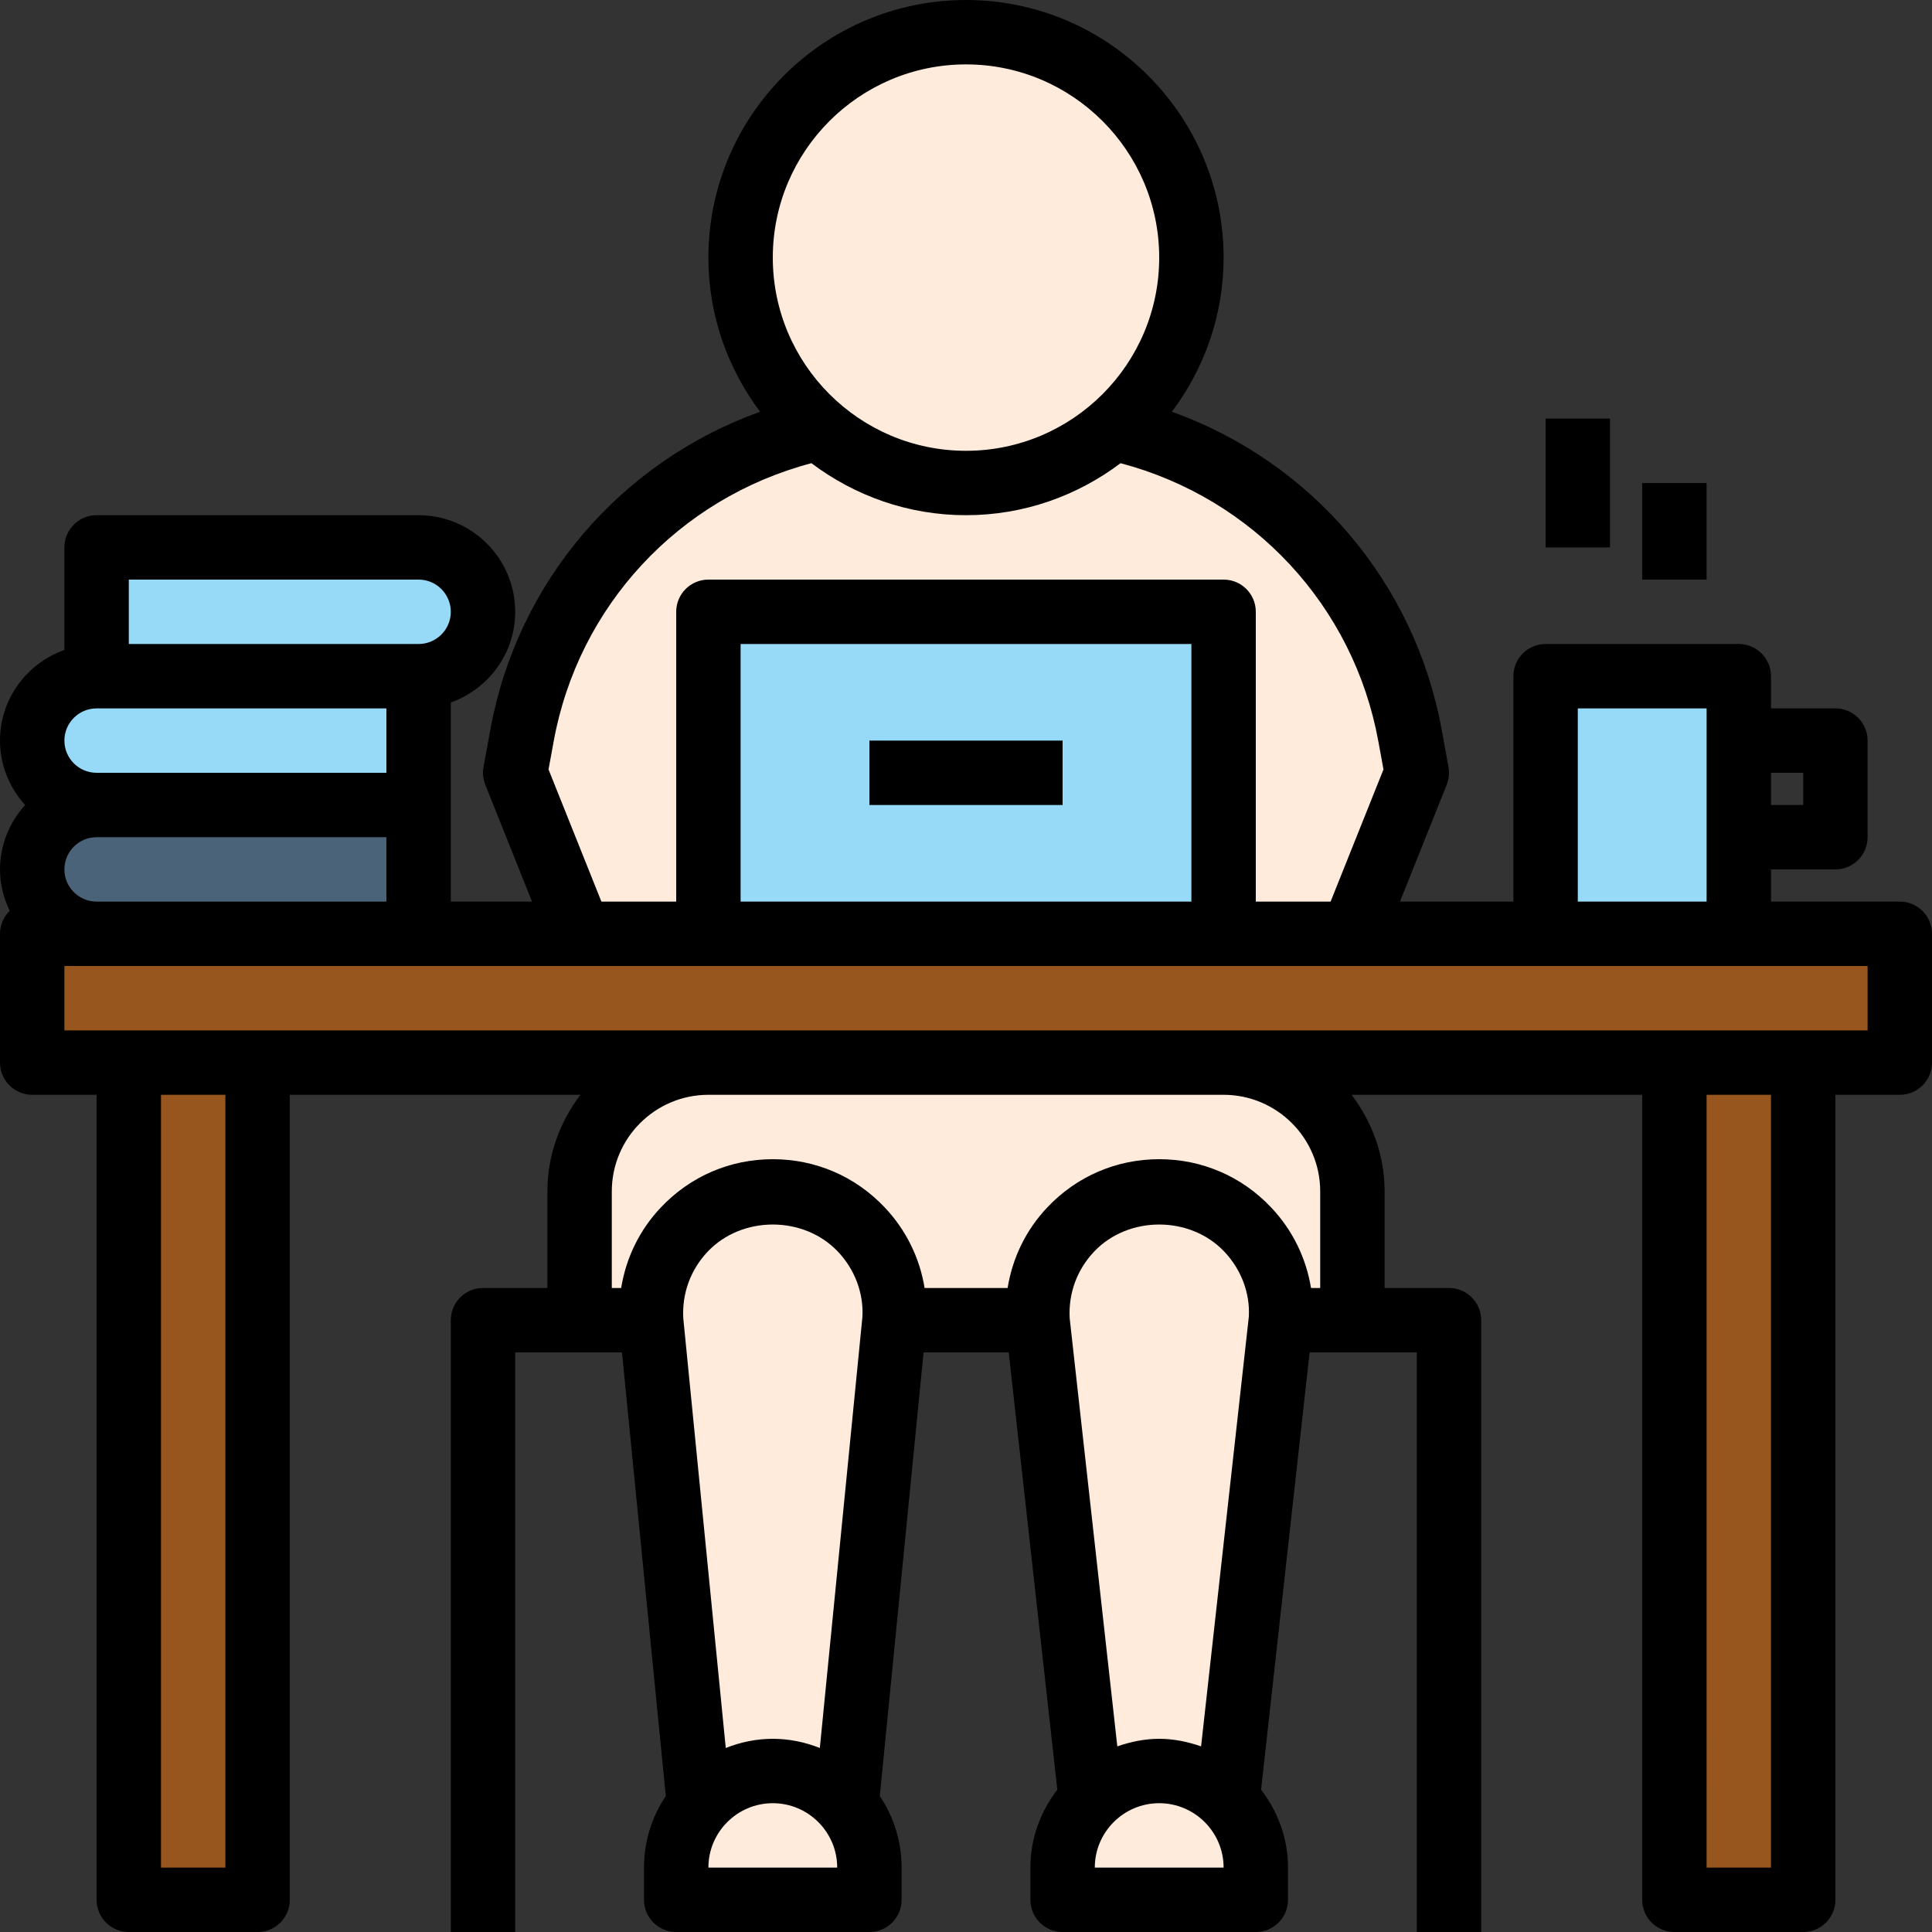 <?xml version="1.0" encoding="iso-8859-1"?>
<!-- Generator: Adobe Illustrator 19.0.0, SVG Export Plug-In . SVG Version: 6.00 Build 0)  -->
<svg version="1.1" id="Capa_1" xmlns="http://www.w3.org/2000/svg" xmlns:xlink="http://www.w3.org/1999/xlink" x="0px" y="0px"
	 viewBox="0 0 480 480" style="enable-background:new 0 0 480 480;" xml:space="preserve">
<rect x="0" y="0" width="480" height="480" fill="#333333" stroke="none"/>
<polygon style="fill:#96561E;" points="8,232 8,264 32,264 32,472 64,472 64,264 416,264 416,472 448,472 448,264 472,264 472,232 
	"/>
<rect x="176" y="152" style="fill:#97DAF7;" width="128" height="80"/>
<path style="fill:#FFEBDB;" d="M350.332,182.827c-7.03-38.667-36.663-68.301-73.751-76.486C288.455,96.072,296,80.931,296,64
	c0-30.928-25.072-56-56-56s-56,25.072-56,56c0,16.931,7.545,32.072,19.42,42.341c0,0,0,0,0,0
	c-37.089,8.185-66.722,37.819-73.752,76.486L128,192l16,40h32v-80h128v80h32l16-40L350.332,182.827z"/>
<polygon style="fill:#97DAF7;" points="432,208 432,184 432,168 384,168 384,232 432,232 "/>
<path style="fill:#4B6378;" d="M104,200H24c-8.836,0-16,7.163-16,16c0,8.836,7.164,16,16,16h80V200z"/>
<g>
	<path style="fill:#97DAF7;" d="M104,168H24c-8.836,0-16,7.163-16,16c0,8.836,7.164,16,16,16h80V168z"/>
	<path style="fill:#97DAF7;" d="M120,152c0-8.837-7.164-16-16-16H24v32h80C112.836,168,120,160.836,120,152z"/>
</g>
<path style="fill:#FFEBDB;" d="M304,264H176c-17.673,0-32,14.327-32,32v32h8h9.778l-0.003-0.049l11.919,120.697
	C170.192,452.819,168,458.127,168,464v8h48v-8c0-5.873-2.192-11.181-5.694-15.352l11.919-120.697L222.222,328h35.556l-0.003-0.049
	l13.231,119.106c2.141-2.147,4.691-3.881,7.517-5.098c-2.825,1.218-5.376,2.951-7.517,5.098C266.678,451.398,264,457.386,264,464v8
	h48v-8c0-6.614-2.678-12.602-7.006-16.943c-2.141-2.147-4.692-3.88-7.517-5.098c2.826,1.217,5.376,2.95,7.517,5.098l13.231-119.106
	L318.222,328H336v-32C336,278.327,321.673,264,304,264z"/>
<path d="M472,224h-32v-8h16c4.422,0,8-3.578,8-8v-24c0-4.422-3.578-8-8-8h-16v-8c0-4.422-3.578-8-8-8h-48c-4.422,0-8,3.578-8,8v56
	h-28.183l11.612-29.031c0.555-1.398,0.711-2.922,0.438-4.406l-1.664-9.164c-6.694-36.852-32.426-66.674-67.047-79.103
	C299.182,91.602,304,78.369,304,64c0-35.289-28.711-64-64-64s-64,28.711-64,64c0,14.369,4.818,27.602,12.844,38.296
	c-34.621,12.428-60.353,42.25-67.04,79.095l-1.672,9.172c-0.273,1.484-0.117,3.008,0.438,4.406L132.183,224H112v-24v-25.474
	c9.292-3.313,16-12.11,16-22.526c0-13.234-10.766-24-24-24H24c-4.422,0-8,3.578-8,8v25.474C6.708,164.787,0,173.584,0,184
	c0,6.169,2.404,11.744,6.242,16C2.404,204.256,0,209.831,0,216c0,3.699,0.911,7.163,2.412,10.295C0.929,227.747,0,229.759,0,232v32
	c0,4.422,3.578,8,8,8h16v200c0,4.422,3.578,8,8,8h32c4.422,0,8-3.578,8-8V272h72.205c-5.077,6.706-8.205,14.96-8.205,24v24h-16
	c-4.422,0-8,3.578-8,8v152h16V336h16h8h2.529l10.887,110.221C162.002,451.31,160,457.423,160,464v8c0,4.422,3.578,8,8,8h48
	c4.422,0,8-3.578,8-8v-8c0-6.577-2.002-12.69-5.417-17.78L229.461,336h21.155l12.073,108.645C258.556,450.036,256,456.695,256,464v8
	c0,4.422,3.578,8,8,8h48c4.422,0,8-3.578,8-8v-8c0-7.305-2.555-13.965-6.689-19.356L325.367,336H336h16v144h16V328
	c0-4.422-3.578-8-8-8h-16v-24c0-9.04-3.128-17.294-8.205-24H408v200c0,4.422,3.578,8,8,8h32c4.422,0,8-3.578,8-8V272h16
	c4.422,0,8-3.578,8-8v-32C480,227.578,476.422,224,472,224z M448,192v8h-8v-8H448z M392,176h32v48h-32V176z M240,16
	c26.469,0,48,21.531,48,48s-21.531,48-48,48s-48-21.531-48-48S213.531,16,240,16z M136.281,191.164l1.266-6.906
	c6.117-33.722,31.089-60.477,64.053-69.18C212.312,123.151,225.584,128,240,128s27.688-4.849,38.4-12.922
	c32.964,8.703,57.937,35.459,64.061,69.188l1.258,6.906L330.583,224H312v-72c0-4.422-3.578-8-8-8H176c-4.422,0-8,3.578-8,8v72
	h-18.583L136.281,191.164z M296,224H184v-64h112V224z M16,216c0-4.414,3.586-8,8-8h72v16H24C19.586,224,16,220.414,16,216z M32,144
	h72c4.414,0,8,3.586,8,8s-3.586,8-8,8H32V144z M24,176h72v16H24c-4.414,0-8-3.586-8-8S19.586,176,24,176z M56,464H40V272h16V464z
	 M169.758,327.508c-0.336-6.172,1.813-12.047,6.063-16.539c8.5-8.984,23.859-8.984,32.359,0c4.25,4.492,6.398,10.367,6.086,16.195
	l-10.581,107.118C200.056,432.85,196.133,432,192,432c-4.133,0-8.057,0.85-11.686,2.282L169.758,327.508z M176,464
	c0-8.82,7.18-16,16-16s16,7.18,16,16H176z M265.758,327.508c-0.336-6.172,1.813-12.047,6.063-16.539
	c8.5-8.984,23.859-8.984,32.359,0c4.25,4.492,6.398,10.367,6.094,16.102l-11.869,106.813C295.125,432.746,291.662,432,288,432
	c-3.663,0-7.126,0.747-10.406,1.884L265.758,327.508z M272,464c0-8.82,7.18-16,16-16s16,7.18,16,16H272z M328,296v24h-2.281
	c-1.218-7.459-4.581-14.388-9.922-20.031C308.492,292.25,298.625,288,288,288s-20.492,4.25-27.797,11.969
	c-5.299,5.599-8.635,12.472-9.866,20.031h-20.619c-1.218-7.459-4.581-14.388-9.922-20.031C212.492,292.25,202.625,288,192,288
	s-20.492,4.25-27.797,11.969c-5.308,5.609-8.649,12.493-9.878,20.031H152v-24c0-13.234,10.766-24,24-24h128
	C317.234,272,328,282.766,328,296z M440,464h-16V272h16V464z M464,256H304H176H16v-16h8h80h360V256z"/>
<rect x="216" y="184" width="48" height="16"/>
<rect x="408" y="120" width="16" height="24"/>
<rect x="384" y="104" width="16" height="32"/>
<g>
</g>
<g>
</g>
<g>
</g>
<g>
</g>
<g>
</g>
<g>
</g>
<g>
</g>
<g>
</g>
<g>
</g>
<g>
</g>
<g>
</g>
<g>
</g>
<g>
</g>
<g>
</g>
<g>
</g>
</svg>
